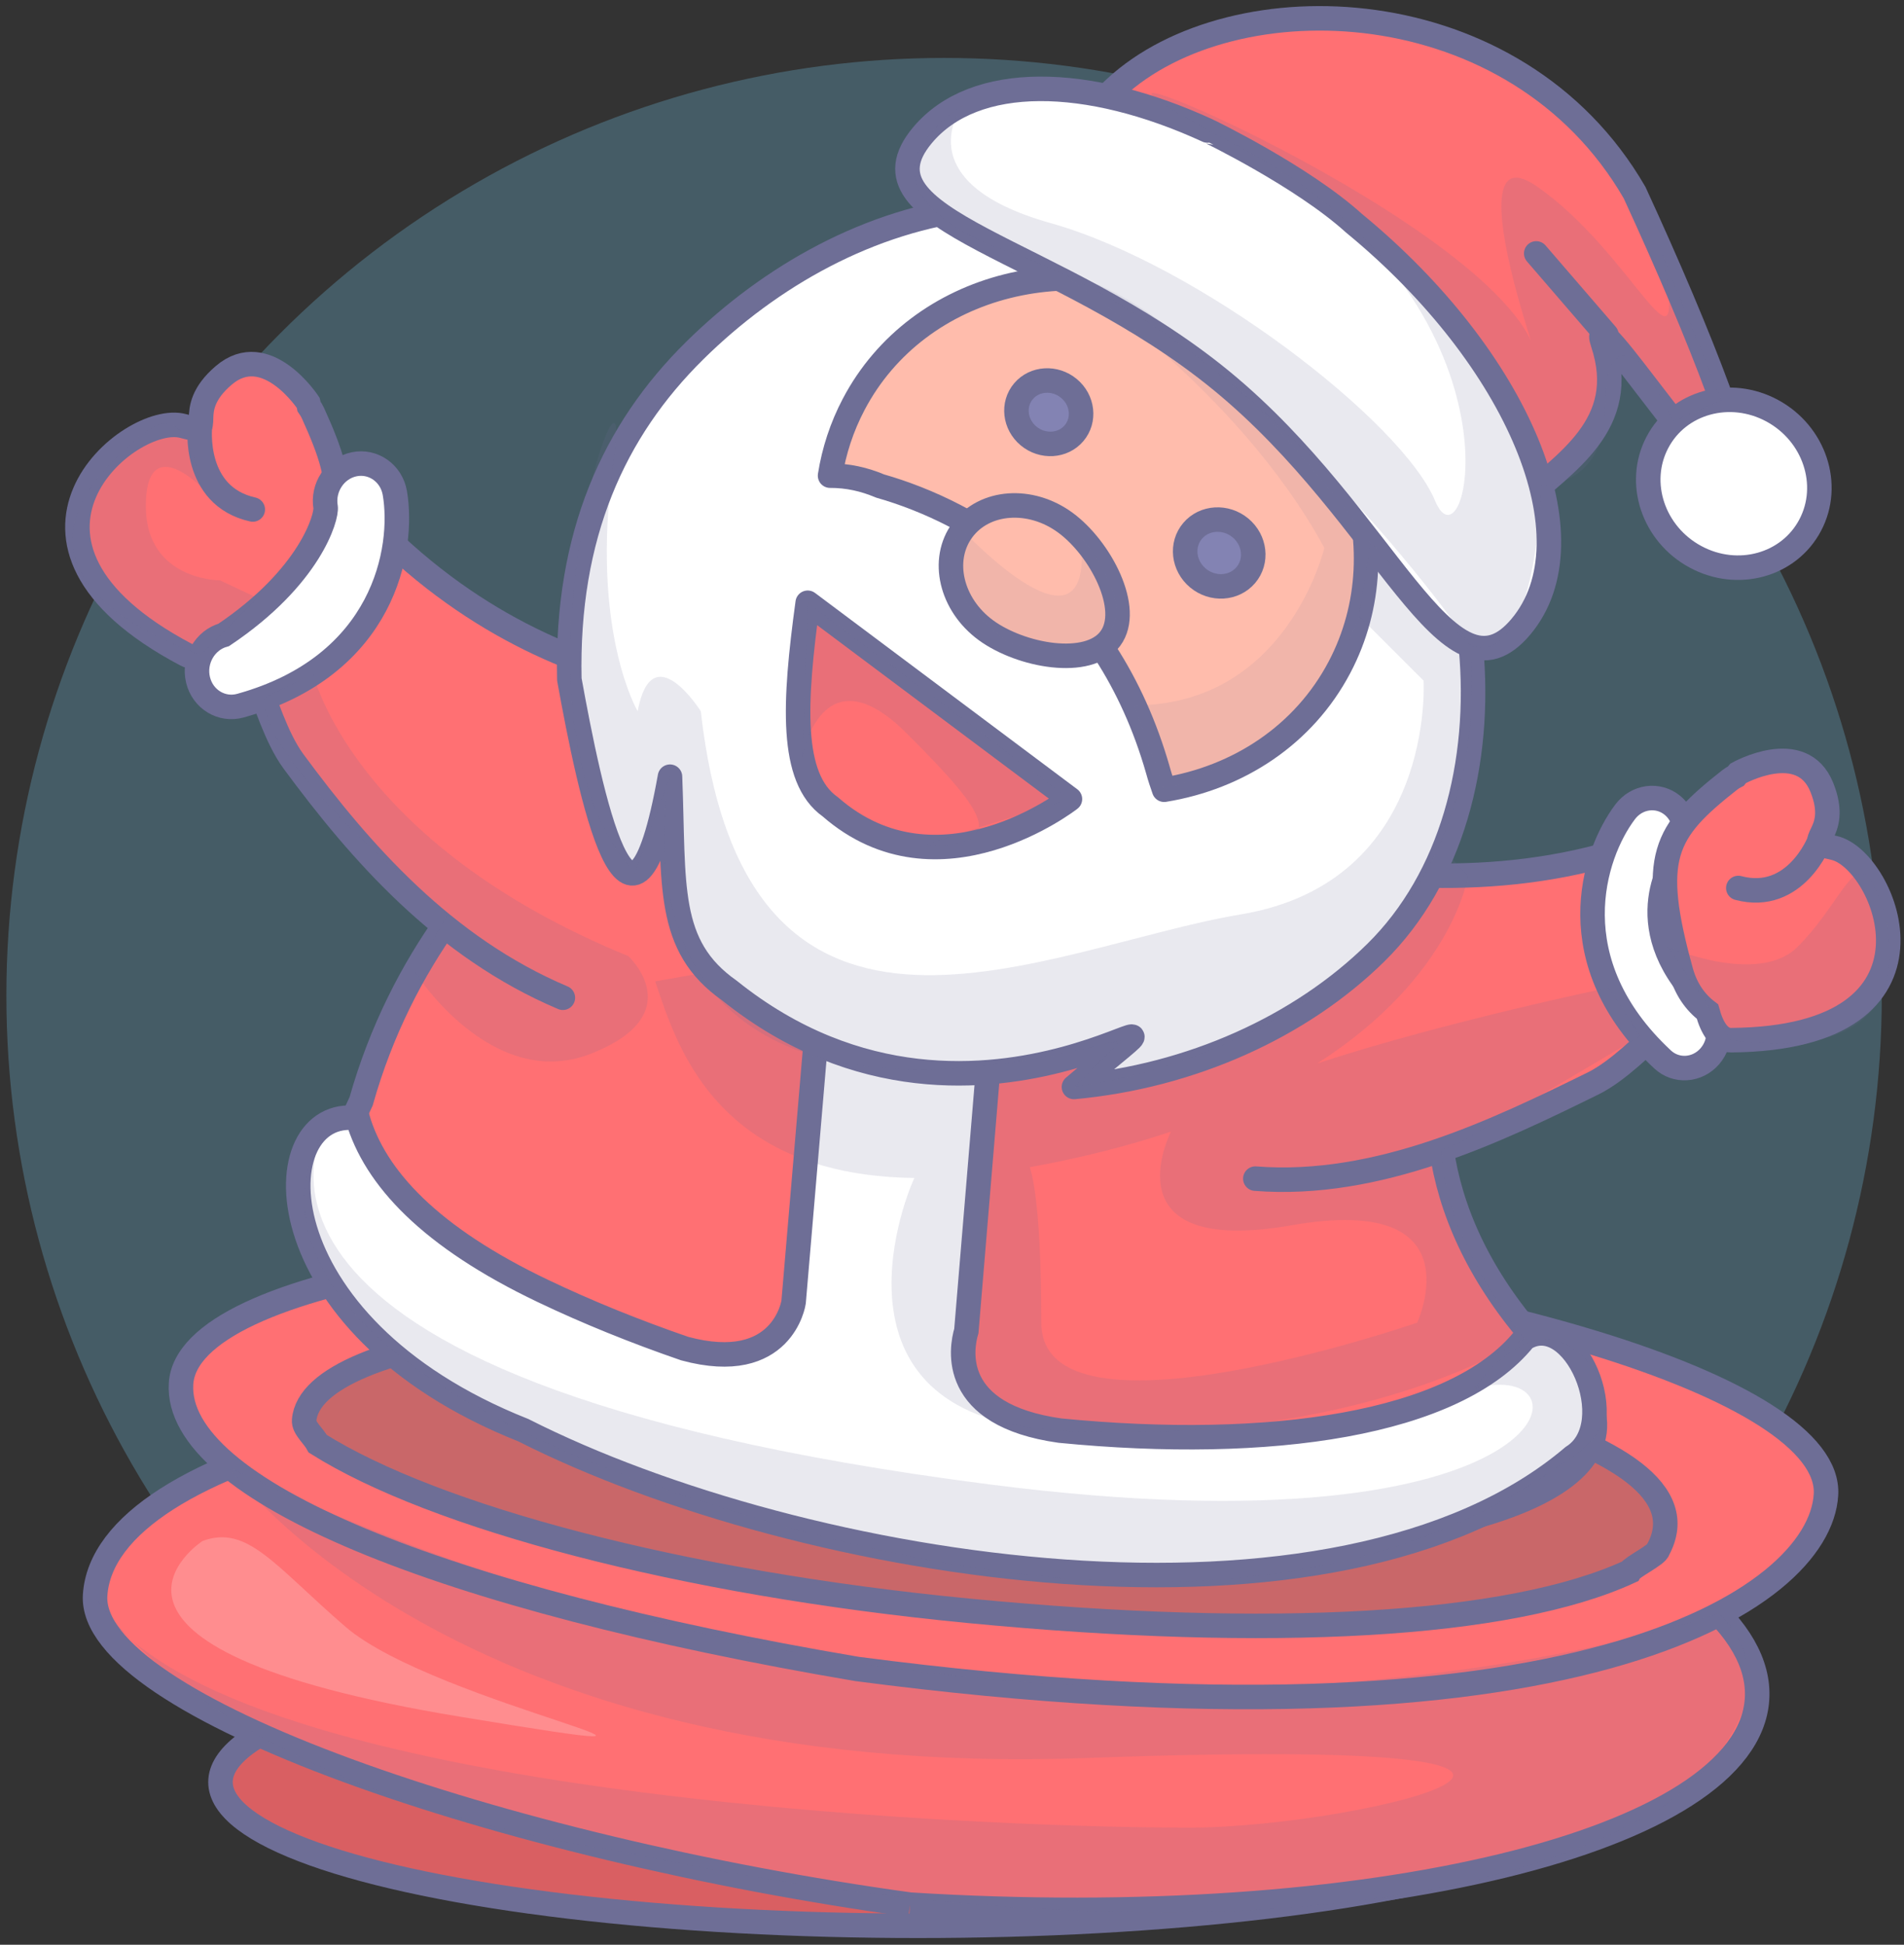 <svg xmlns:xlink="http://www.w3.org/1999/xlink" xmlns="http://www.w3.org/2000/svg" version="1.1" viewBox="0 0 233 238" height="238px" width="233px">
    
    <rect x="0" y="0" width="233" height="238" fill="#333333" stroke="none"/>
    
    <title>Saint-in-bag (4)副本</title>
    <desc>Created with Sketch.</desc>
    <defs></defs>
    <g fill-rule="evenodd" fill="none" stroke-width="1" stroke="none" id="Page-1">
        <g transform="translate(0, 2)" id="Saint-in-bag-(4)副本">
            <circle r="114.75" cy="119.841" cx="115.531" opacity="0.25" fill-rule="nonzero" fill="#7FD8FF" id="Oval"></circle>
            <ellipse ry="17.585" rx="85.366" cy="216.097" cx="112.347" fill-rule="nonzero" fill="#D95F62" stroke-width="3" stroke="#6E6E96" id="Oval"></ellipse>
            <path fill-rule="nonzero" fill="#FF7073" stroke-width="3" stroke="#6E6E96" id="Shape" d="M111.361,231.095 C61.502,224.221 10.795,206.774 11.64,193.233 C12.726,175.83 59.135,164.56 115.295,168.065 C171.457,171.572 216.104,188.522 215.017,205.927 C213.932,223.333 167.522,234.6 111.361,231.095"></path>
            <path fill-rule="nonzero" fill="#FF7073" stroke-width="3" stroke="#6E6E96" id="Shape" d="M223.453,180.911 C222.701,193.896 192.316,213.706 104.89,202.251 C53.973,193.628 21.402,180.352 22.153,167.362 C22.905,154.378 68.579,146.881 124.168,150.621 C179.752,154.36 224.205,167.924 223.453,180.911 Z"></path>
            <path fill-rule="nonzero" fill="#C96769" stroke-width="3" stroke="#6E6E96" id="Shape" d="M122.121,160.871 C76.642,156.494 38.079,161.392 37.218,171.812 C37.139,172.763 38.375,173.725 38.893,174.696 C53.127,183.639 83.251,191.741 118.556,195.136 C155.525,198.696 184.754,197.095 199.401,190.344 C199.672,189.8 202.851,188.241 202.899,187.661 C210.543,173.672 167.594,165.247 122.121,160.871 Z"></path>
            <g transform="translate(8, 0)" id="Group">
                <path fill-rule="nonzero" fill="#FF7073" stroke-width="3" stroke="#6E6E96" id="Shape" d="M171.566,117.306 C159.286,88.093 131.072,66.598 77.76,85.043 C77.76,85.043 46.031,97.911 36.197,132.769 C29.484,146.641 31.552,161.643 56.984,173.179 C108.749,196.658 217.302,190.39 179.254,161.265 C166.397,146.142 165.685,130.412 171.566,117.306 Z"></path>
                <path fill-rule="nonzero" fill="#FFFFFF" stroke-width="3" stroke="#6E6E96" id="Shape" d="M178.536,161.827 C170.058,172.371 147.364,175.595 121.705,173.081 C108.153,171.173 109.616,163.039 110.256,160.884 L113.099,126.718 L92.055,122.835 L89.117,157.359 C89.117,157.359 87.824,166.299 75.784,163.043 C69.746,160.961 63.912,158.605 58.444,155.994 C44.631,149.403 37.883,142.151 35.756,134.85 C24.2,133.224 23.437,160.079 56.046,173.032 C90.193,190.326 155.616,200.832 184.482,176.29 C190.814,172.264 184.547,158.005 178.536,161.827 Z"></path>
                <path stroke-linecap="round" fill-rule="nonzero" fill="#FF7073" stroke-width="3" stroke="#6E6E96" id="Shape" d="M145.621,142.244 C160.661,143.419 175.169,136.39 186.963,130.589 C190.064,129.063 193.384,125.579 194.71,124.524 C201.68,120.881 198.944,119.306 199.413,109.639 C199.609,105.54 194.928,100.607 191.005,101.874 C159.18,112.161 123.514,95.086 123.514,95.086 C101.374,96.479 113.284,114.614 119.076,119.688"></path>
                <path fill-rule="nonzero" fill="#FFFFFF" stroke-width="3" stroke="#6E6E96" id="Shape" d="M197.285,102.542 C198.703,100.666 198.419,97.985 196.651,96.549 C194.885,95.11 192.306,95.467 190.89,97.336 C186.89,102.625 182.693,115.771 195.455,127.655 C197.122,129.211 199.715,129.033 201.247,127.258 C202.772,125.483 202.659,122.782 200.988,121.226 C190.97,111.895 196.63,103.441 197.309,102.51 L197.285,102.542 Z"></path>
                <path opacity="0.15" fill-rule="nonzero" fill="#6E6E96" id="Shape" d="M170.49,137.97 L192.743,124.811 L188.901,118.871 C188.901,118.871 169.049,122.967 153.222,128.134 C169.959,117.4 171.666,105.108 171.666,105.108 L168.639,102.079 L60.95,79.243 C60.95,79.243 62.91,121.001 68.899,115.013 C74.249,109.664 69.366,141.744 103.898,142.163 C102.317,145.488 92.67,171.527 121.707,173.081 C158.748,175.061 178.539,161.828 178.539,161.828 C178.539,161.828 168.414,149.382 168.414,138.716 L170.49,137.97 Z M165.423,159.87 C165.423,159.87 119.43,175.768 119.43,159.87 C119.43,143.971 118.01,140.848 118.01,140.848 C124.531,139.663 130.256,138.178 135.295,136.492 C135.286,136.504 127.388,151.921 150.091,147.947 C172.802,143.971 165.423,159.87 165.423,159.87 Z"></path>
                <path fill-rule="nonzero" fill="#FF7073" stroke-width="3" stroke="#6E6E96" id="Shape" d="M203.836,125.3 C231.97,125.069 222.722,103.092 216.415,101.766 C212.11,100.863 217.397,100.417 214.936,94.339 C212.476,88.264 204.688,92.651 204.688,92.651 C204.601,92.747 204.512,92.866 204.426,92.975 C204.15,93.117 203.894,93.282 203.656,93.465 C195.608,99.793 193.839,102.897 197.714,116.897 C198.306,119.04 199.451,120.662 200.948,121.797 C201.542,123.958 202.483,125.311 203.836,125.3 Z"></path>
                <path stroke-linecap="round" stroke-width="3" stroke="#6E6E96" id="Shape" d="M214.662,100.895 C214.662,100.895 211.741,108.532 204.723,106.675"></path>
                <path stroke-linecap="round" fill-rule="nonzero" fill="#FF7073" stroke-width="3" stroke="#6E6E96" id="Shape" d="M96.377,113.817 C104.218,111.888 111.747,94.72 91.807,82.734 C91.807,82.734 62.682,87.447 38.021,62.507 C34.98,59.434 28.244,61.766 26.444,65.677 C22.213,74.899 18.908,75.048 23.635,81.802 C24.358,83.425 25.769,88.271 27.918,91.186 C36.097,102.281 46.31,113.941 60.88,120.106"></path>
                <path fill-rule="nonzero" fill="#FF7073" stroke-width="3" stroke="#6E6E96" id="Shape" d="M19.142,76.254 C21.081,75.92 22.934,74.96 24.518,73.253 C34.888,62.091 34.733,58.344 30.301,48.572 C30.168,48.286 30.007,48.011 29.82,47.745 C29.794,47.601 29.77,47.449 29.731,47.316 C29.731,47.316 24.601,39.471 19.378,43.939 C14.15,48.406 18.861,51.376 14.415,50.138 C7.901,48.325 -11.314,64.321 14.765,78.116 C16.019,78.779 17.545,77.978 19.142,76.254 Z"></path>
                <path stroke-linecap="round" stroke-width="3" stroke="#6E6E96" id="Shape" d="M16.469,50.174 C16.469,50.174 15.499,58.693 22.932,60.353"></path>
                <path fill-rule="nonzero" fill="#F5F5F5" stroke="#6E6E96" id="Shape" d="M174.981,67.618 C174.981,67.618 173.286,72.999 167.323,73.306 L167.066,68.629 L174.981,67.618 Z"></path>
                <path stroke-linejoin="round" stroke-linecap="round" fill-rule="nonzero" fill="#FF7073" stroke-width="3" stroke="#6E6E96" id="Shape" d="M205.024,57.574 C202.912,59.884 186.02,33.574 188.154,40.004 C191.488,50.036 183.454,54.609 177.842,59.803 C163.414,73.147 140.674,72.534 127.045,58.436 C113.422,44.338 114.068,22.09 128.494,8.746 C142.919,-4.594 177.475,-3.601 192.029,21.572 C200.315,39.551 206.571,55.875 205.024,57.574 Z"></path>
                <path stroke-linejoin="round" stroke-linecap="round" fill-rule="nonzero" fill="#FFFFFF" stroke-width="3" stroke="#6E6E96" id="Shape" d="M160.386,114.57 C151.137,123.687 137.713,129.712 123.424,131.025 C145.375,112.385 112.628,144.383 81.269,119.231 C73.455,113.741 74.515,106.392 73.989,93.054 C69.203,119.769 64.152,94.796 61.672,81.147 C61.28,63.488 67.128,50.661 77.018,40.903 C95.511,22.664 125.673,13.279 153.512,38.67 C175.173,58.426 178.876,96.332 160.386,114.57 Z"></path>
                <g stroke="#6E6E96" id="Shape" transform="translate(93, 32)">
                    <path fill-rule="nonzero" fill="#FFBCAC" d="M6.688,25.477 C18.038,28.707 34.372,38.078 40.701,60.253 C40.936,61.106 41.196,61.895 41.464,62.649 C50.532,61.173 58.546,55.966 62.918,47.66 C70.797,32.691 63.88,13.356 47.468,4.466 C31.051,-4.424 11.358,0.505 3.476,15.471 C2.005,18.264 1.052,21.211 0.578,24.212 C2.74,24.2 4.778,24.665 6.688,25.477 Z"></path>
                    <path stroke-linejoin="round" stroke-linecap="round" stroke-width="3" d="M6.688,25.477 C18.038,28.707 34.372,38.078 40.701,60.253 C40.936,61.106 41.196,61.895 41.464,62.649 C50.532,61.173 58.546,55.966 62.918,47.66 C70.797,32.691 63.88,13.356 47.468,4.466 C31.051,-4.424 11.358,0.505 3.476,15.471 C2.005,18.264 1.052,21.211 0.578,24.212 C2.74,24.2 4.778,24.665 6.688,25.477 Z"></path>
                </g>
                <path fill-rule="nonzero" fill="#8383B3" stroke-width="3" stroke="#6E6E96" id="Shape" d="M123.431,51.019 C122.068,52.624 119.579,52.774 117.87,51.355 C116.166,49.936 115.887,47.482 117.252,45.876 C118.615,44.27 121.104,44.122 122.813,45.541 C124.518,46.959 124.797,49.414 123.431,51.019 Z"></path>
                <path fill-rule="nonzero" fill="#8383B3" stroke-width="3" stroke="#6E6E96" id="Shape" d="M144.453,68.382 C143.015,70.074 140.393,70.232 138.599,68.74 C136.802,67.243 136.508,64.66 137.945,62.968 C139.38,61.276 142.007,61.118 143.802,62.611 C145.6,64.107 145.89,66.692 144.453,68.382 Z"></path>
                <path stroke-linejoin="round" stroke-linecap="round" fill-rule="nonzero" fill="#FF7073" stroke-width="3" stroke="#6E6E96" id="Shape" d="M122.931,95.791 C122.931,95.791 106.873,108.345 93.606,96.74 C88.644,93.249 89.181,83.951 90.842,71.767 L122.931,95.791 Z"></path>
                <path stroke-linejoin="round" stroke-linecap="round" fill-rule="nonzero" fill="#FFBCAC" stroke-width="3" stroke="#6E6E96" id="Shape" d="M127.878,76.148 C125.191,79.781 116.916,78.257 112.643,75.124 C108.374,71.992 107.088,66.507 109.775,62.873 C112.46,59.239 118.1,58.829 122.369,61.963 C126.642,65.091 130.565,72.513 127.878,76.148 Z"></path>
                <path stroke-linejoin="round" stroke-linecap="round" fill-rule="nonzero" fill="#FFFFFF" stroke-width="3" stroke="#6E6E96" id="Shape" d="M157.683,25.311 C177.9,41.923 187.054,64.032 178.123,74.694 C169.191,85.353 161.727,61.224 141.506,44.615 C121.287,28.006 95.963,25.199 104.892,14.54 C111.252,6.952 125.053,7.208 139.77,13.973 C139.775,13.972 151.332,19.554 157.683,25.311 Z"></path>
                <path stroke-linejoin="round" stroke-linecap="round" fill-rule="nonzero" fill="#FFFFFF" stroke-width="3" stroke="#6E6E96" id="Shape" d="M213.524,62.264 C210.928,67.202 204.628,68.934 199.471,66.137 C194.3,63.338 192.224,57.073 194.821,52.14 C197.416,47.202 203.713,45.472 208.879,48.267 C214.045,51.066 216.123,57.336 213.524,62.264 Z"></path>
                <path stroke-linejoin="round" stroke-linecap="round" fill-rule="nonzero" fill="#5E5E5E" stroke-width="3" stroke="#6E6E96" id="Shape" d="M188.588,38.98 L179.995,29.015"></path>
                <path opacity="0.15" fill-rule="nonzero" fill="#6E6E96" id="Shape" d="M109.897,10.756 C109.897,10.756 102.398,20.194 120.566,25.304 C138.735,30.412 163.589,49.59 167.628,59.306 C171.667,69.021 179.75,35.022 143.629,15.967 C107.508,-3.085 173.641,23.6 179.75,40.632 C185.861,57.667 167.959,12.507 179.995,20.76 C192.032,29.014 198.737,46.92 195.384,29.014 L202.688,46.979 L196.799,49.567 L193.243,42.904 C193.243,42.904 188.464,37.704 188.464,47.684 C188.464,57.667 180.585,57.401 180.585,57.401 C180.585,57.401 180.19,79.855 171.987,77.026 C171.987,77.026 146.362,39.021 114.444,28.47 C114.442,28.473 94.116,21.759 109.897,10.756 Z"></path>
                <path opacity="0.1" fill-rule="nonzero" fill="#6E6E96" id="Shape" d="M121.768,31.404 C121.768,31.404 143.279,45.177 154.066,65.05 C154.066,65.05 149.531,84.322 130.791,84.322 L134.463,94.65 C134.463,94.65 159.721,87.54 159.721,64.371 C159.721,64.37 138.3,34.333 121.768,31.404 Z"></path>
                <path opacity="0.1" fill-rule="nonzero" fill="#6E6E96" id="Shape" d="M109.775,62.871 C109.775,62.871 126.121,80.409 124.245,63.634 C124.245,63.634 138.443,80.313 115.639,76.787 C115.639,76.786 103.912,68.735 109.775,62.871 Z"></path>
                <path opacity="0.15" fill-rule="nonzero" fill="#6E6E96" id="Shape" d="M90.146,90.67 C90.146,90.67 92.563,77.357 102.964,87.761 C113.368,98.164 115.436,101.563 104.521,101.563 L122.931,95.792 L90.842,71.767 L90.146,90.67 Z"></path>
                <path opacity="0.15" fill-rule="nonzero" fill="#6E6E96" id="Shape" d="M158.303,73.393 L166.209,81.299 C166.209,81.299 167.693,105.931 143.849,109.905 C119.999,113.879 83.265,133.944 77.761,85.044 C77.761,85.044 71.791,75.562 70.035,85.044 C70.035,85.044 64.618,75.907 66.754,57.053 C66.848,56.222 66.957,55.371 67.082,54.502 C70.036,33.921 51.907,86.12 69.732,104.83 L73.991,93.055 C73.991,93.055 62.784,142.399 129.151,125.302 L123.425,131.027 C123.425,131.027 175.298,125.517 171.989,77.03 L159.723,64.37 L158.303,73.393 Z"></path>
                <path fill-rule="nonzero" fill="#FFFFFF" stroke-width="3" stroke="#6E6E96" id="Shape" d="M31.848,60.096 L31.845,60.055 C32.024,61.25 29.961,68.605 19.382,75.701 C17.076,76.342 15.664,78.802 16.231,81.193 C16.8,83.583 19.125,85.001 21.43,84.358 C39.045,79.453 41.489,65.191 40.318,58.337 C39.899,55.913 37.673,54.339 35.332,54.82 C32.993,55.31 31.432,57.668 31.848,60.096 Z"></path>
                <path opacity="0.15" fill-rule="nonzero" fill="#6E6E96" id="Shape" d="M30.302,80.396 C30.302,80.396 35.06,101.159 68.898,115.015 C68.898,115.015 76.564,122.112 64.356,126.938 C52.149,131.764 42.782,116.972 42.782,116.972 L46.753,109.905 C46.753,109.905 24.268,92.175 24.268,83.437 L30.302,80.396 Z"></path>
                <path opacity="0.15" fill-rule="nonzero" fill="#6E6E96" id="Shape" d="M18.93,69.027 C18.93,69.027 9.847,69.041 9.847,59.941 C9.847,50.843 16.471,57.468 16.471,57.468 C16.471,57.468 15.435,46.501 9.847,50.843 C4.259,55.188 -10.295,68.045 16.528,78.187 L23.526,71.188 L18.93,69.027 Z"></path>
                <path opacity="0.15" fill-rule="nonzero" fill="#6E6E96" id="Shape" d="M196.081,113.877 C196.081,113.877 207.154,118.703 211.979,113.877 C216.805,109.051 218.625,103.257 220.609,105.246 C222.595,107.234 230.661,129.036 203.835,125.298 L196.081,113.877 Z"></path>
            </g>
            <path opacity="0.15" fill-rule="nonzero" fill="#6E6E96" id="Shape" d="M28.077,177.608 C28.077,177.608 55.246,215.989 133.054,213.146 C211.871,210.266 167.043,221.671 145.5,221.671 C118.887,221.671 24.807,217.778 11.626,193.358 C11.626,193.358 26.412,217.536 76.244,224.599 C76.244,224.599 160.057,244.397 203.043,219.452 C203.043,219.452 221.703,206.749 210.346,195.42 C210.347,195.42 128.068,225.152 28.077,177.608 Z"></path>
            <path opacity="0.15" fill-rule="nonzero" fill="#6E6E96" id="Shape" d="M39.951,135.504 C39.951,135.504 20.089,166.681 121.006,179.655 C192.184,188.805 195.201,163.753 180.419,167.946 C180.419,167.946 184.439,161.875 189.244,161.875 C194.049,161.875 200.937,170.595 192.48,176.289 C184.023,181.982 152.518,206.559 75.73,178.21 C75.731,178.21 25.148,161.106 39.951,135.504 Z"></path>
            <path opacity="0.2" fill-rule="nonzero" fill="#FFFFFF" id="Shape" d="M24.781,186.591 C24.781,186.591 4.781,199.591 56.281,208.091 C96.146,214.671 53.313,206.62 42.281,197.091 C33.599,189.591 30.281,184.548 24.781,186.591 Z"></path>
        </g>
    </g>
</svg>
